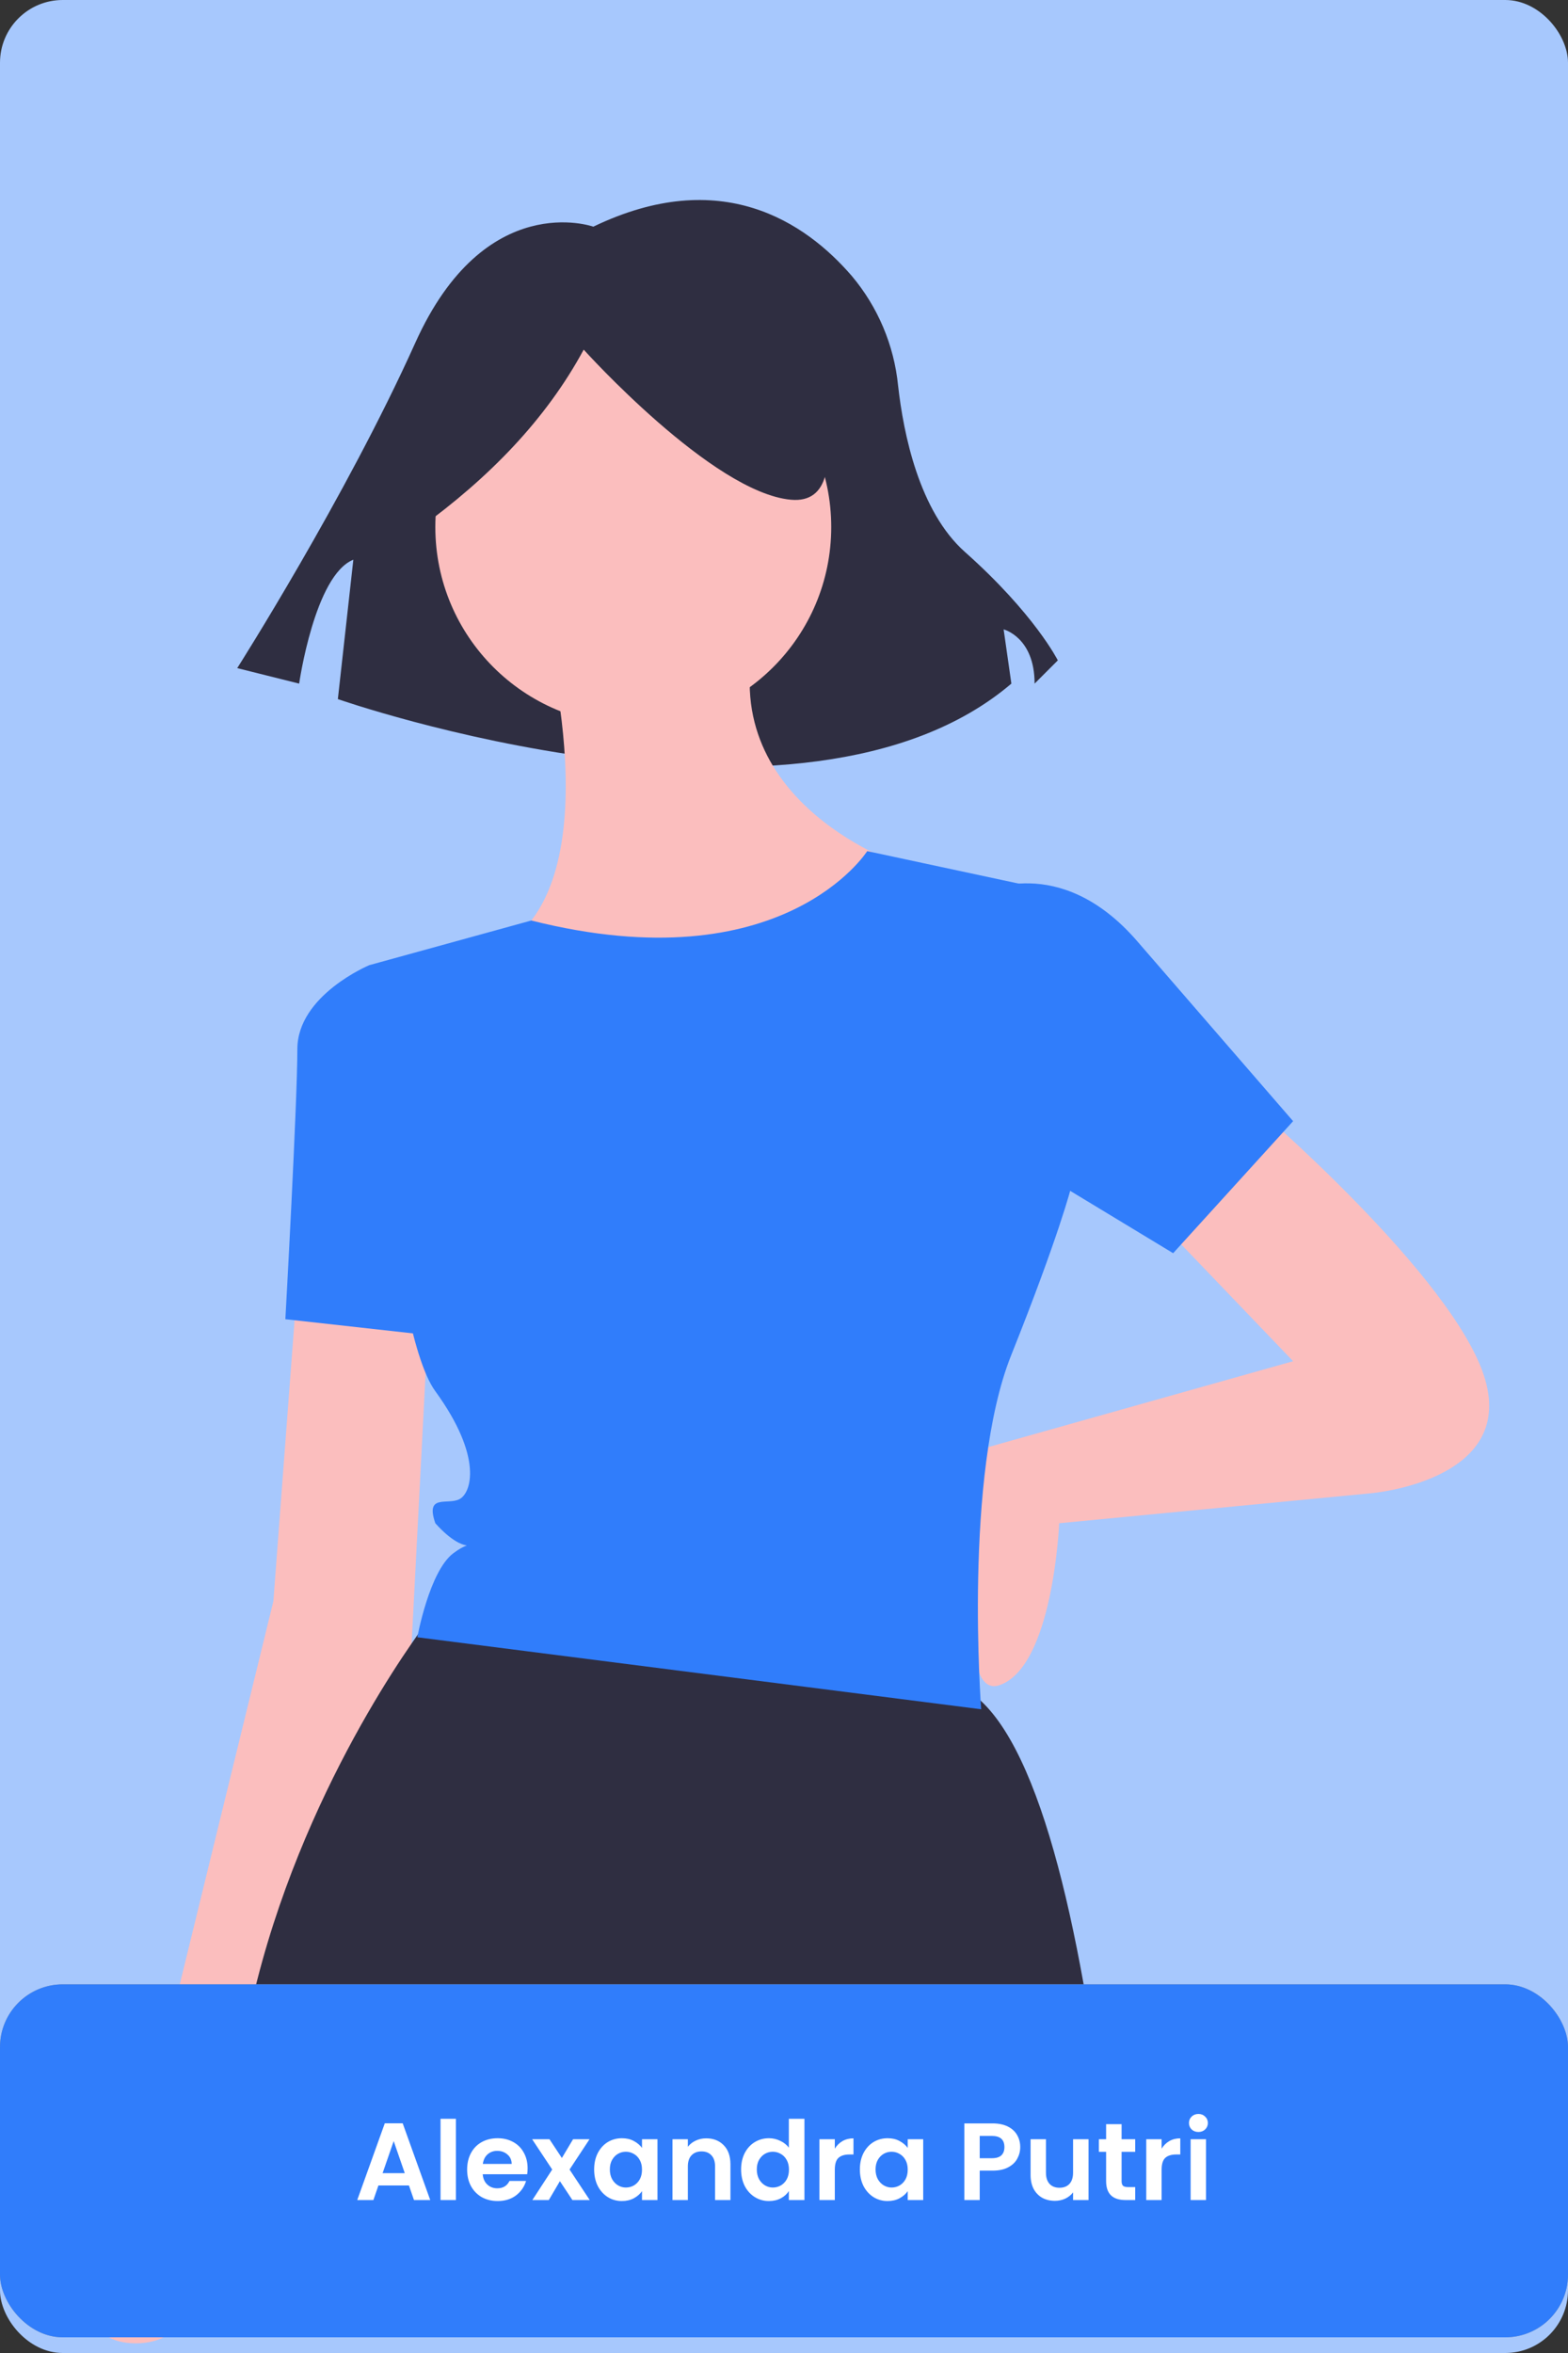 <svg width="400" height="600" viewBox="0 0 400 600" fill="none" xmlns="http://www.w3.org/2000/svg">
<rect x="0" y="0" width="400" height="600" fill="#333333" stroke="none"/>
<rect width="400" height="600" rx="16" fill="#A7C8FD"/>
<path d="M151.36 57.8C151.36 57.8 123.711 47.925 105.938 87.423C88.164 126.92 60.515 170.368 60.515 170.368L76.314 174.318C76.314 174.318 80.264 146.669 90.138 142.719L86.189 178.267C86.189 178.267 204.681 219.74 258.003 174.318L256.028 160.493C256.028 160.493 263.927 162.468 263.927 174.318L269.852 168.393C269.852 168.393 263.928 156.544 246.154 140.745C234.488 130.375 230.479 110.646 229.101 98.312C228.069 88.013 223.948 78.265 217.279 70.349C205.468 56.66 183.945 42.111 151.36 57.8Z" fill="#2F2E41"/>
<path d="M319.165 281.301C319.165 281.301 371.194 325.678 378.845 351.692C386.496 377.706 349.77 380.767 349.77 380.767L270.198 388.418C270.198 388.418 268.668 425.144 254.895 429.734C241.123 434.325 252.099 369.003 252.099 369.003L329.877 347.101L294.682 310.376L319.165 281.301Z" fill="#FBBEBE"/>
<path d="M75.858 327.208L69.737 408.311L36.071 546.033C36.071 546.033 7.486 595.97 33.5 597.5C59.514 599.03 55.965 550.623 55.965 550.623L104.932 420.553L109.523 331.799L75.858 327.208Z" fill="#FBBEBE"/>
<path d="M161.551 184.896C189.44 184.896 212.049 162.287 212.049 134.398C212.049 106.509 189.44 83.9 161.551 83.9C133.662 83.9 111.053 106.509 111.053 134.398C111.053 162.287 133.662 184.896 161.551 184.896Z" fill="#FBBEBE"/>
<path d="M138.597 158.882C138.597 158.882 156.96 224.682 127.886 241.515C98.811 258.348 201.337 270.59 228.881 220.092C228.881 220.092 179.914 203.259 193.686 158.882H138.597Z" fill="#FBBEBE"/>
<path d="M103.402 249.166L94.22 246.106C94.22 246.106 75.857 253.757 75.857 267.529C75.857 281.301 72.797 336.39 72.797 336.39L114.113 340.981L103.402 249.166Z" fill="#307DFB"/>
<path d="M283.239 554.298C226.749 562.666 144.415 569.424 59.03 557.68C59.023 556.836 59.023 556.014 59.023 555.212C59.023 550.437 59.206 545.716 59.571 541.049C63.945 483.581 93.551 435.671 105.007 419.068C105.583 418.224 106.118 417.464 106.596 416.789C108.445 414.194 109.521 412.823 109.521 412.823C109.521 412.823 198.275 411.374 244.182 429.736C246.395 430.665 248.421 431.99 250.159 433.645C267.276 449.44 277.332 500.719 283.239 554.298Z" fill="#2F2E41"/>
<path d="M250.305 227.743C250.305 227.743 270.198 217.031 290.091 239.985L329.877 285.892L299.273 319.557L241.124 284.362L250.305 227.743Z" fill="#307DFB"/>
<path d="M106.984 134.718C124.86 121.781 139.331 106.879 148.903 89.153C148.903 89.153 181.71 125.605 201.759 127.428C221.807 129.25 203.581 83.685 203.581 83.685L167.129 74.572L132.5 78.218L105.161 96.444L106.984 134.718Z" fill="#2F2E41"/>
<path d="M221.23 217.031C221.23 217.031 199.816 250.89 135.541 234.726L99.068 244.771L94.221 246.106C94.221 246.106 98.811 337.92 111.053 354.753C123.295 371.585 120.235 380.767 117.174 382.297C114.114 383.827 108.437 380.857 111.053 388.418C119.418 397.751 121.765 391.479 115.644 396.069C109.523 400.66 106.462 417.493 106.462 417.493L250.305 435.856C250.305 435.856 245.714 376.176 257.956 345.571C270.198 314.967 273.259 302.725 273.259 302.725L264.077 226.213L221.23 217.031Z" fill="#307DFB"/>
<rect y="506" width="400" height="90" rx="16" fill="#949393"/>
<rect y="506" width="400" height="90" rx="16" fill="#307DFB"/>
<path d="M104.322 557.276H96.538L95.25 561H91.134L98.162 541.428H102.726L109.754 561H105.61L104.322 557.276ZM103.258 554.14L100.43 545.964L97.602 554.14H103.258ZM116.301 540.28V561H112.381V540.28H116.301ZM134.594 552.908C134.594 553.468 134.557 553.972 134.482 554.42H123.142C123.236 555.54 123.628 556.417 124.318 557.052C125.009 557.687 125.858 558.004 126.866 558.004C128.322 558.004 129.358 557.379 129.974 556.128H134.202C133.754 557.621 132.896 558.853 131.626 559.824C130.357 560.776 128.798 561.252 126.95 561.252C125.457 561.252 124.113 560.925 122.918 560.272C121.742 559.6 120.818 558.657 120.146 557.444C119.493 556.231 119.166 554.831 119.166 553.244C119.166 551.639 119.493 550.229 120.146 549.016C120.8 547.803 121.714 546.869 122.89 546.216C124.066 545.563 125.42 545.236 126.95 545.236C128.425 545.236 129.741 545.553 130.898 546.188C132.074 546.823 132.98 547.728 133.614 548.904C134.268 550.061 134.594 551.396 134.594 552.908ZM130.534 551.788C130.516 550.78 130.152 549.977 129.442 549.38C128.733 548.764 127.865 548.456 126.838 548.456C125.868 548.456 125.046 548.755 124.374 549.352C123.721 549.931 123.32 550.743 123.17 551.788H130.534ZM146.023 561L142.831 556.184L140.003 561H135.803L140.871 553.216L135.747 545.488H140.171L143.335 550.276L146.191 545.488H150.391L145.295 553.216L150.447 561H146.023ZM151.569 553.188C151.569 551.62 151.877 550.229 152.493 549.016C153.127 547.803 153.977 546.869 155.041 546.216C156.123 545.563 157.327 545.236 158.653 545.236C159.81 545.236 160.818 545.469 161.677 545.936C162.554 546.403 163.254 546.991 163.777 547.7V545.488H167.725V561H163.777V558.732C163.273 559.46 162.573 560.067 161.677 560.552C160.799 561.019 159.782 561.252 158.625 561.252C157.318 561.252 156.123 560.916 155.041 560.244C153.977 559.572 153.127 558.629 152.493 557.416C151.877 556.184 151.569 554.775 151.569 553.188ZM163.777 553.244C163.777 552.292 163.59 551.48 163.217 550.808C162.843 550.117 162.339 549.595 161.705 549.24C161.07 548.867 160.389 548.68 159.661 548.68C158.933 548.68 158.261 548.857 157.645 549.212C157.029 549.567 156.525 550.089 156.133 550.78C155.759 551.452 155.573 552.255 155.573 553.188C155.573 554.121 155.759 554.943 156.133 555.652C156.525 556.343 157.029 556.875 157.645 557.248C158.279 557.621 158.951 557.808 159.661 557.808C160.389 557.808 161.07 557.631 161.705 557.276C162.339 556.903 162.843 556.38 163.217 555.708C163.59 555.017 163.777 554.196 163.777 553.244ZM180.149 545.264C181.997 545.264 183.49 545.852 184.629 547.028C185.768 548.185 186.337 549.809 186.337 551.9V561H182.417V552.432C182.417 551.2 182.109 550.257 181.493 549.604C180.877 548.932 180.037 548.596 178.973 548.596C177.89 548.596 177.032 548.932 176.397 549.604C175.781 550.257 175.473 551.2 175.473 552.432V561H171.553V545.488H175.473V547.42C175.996 546.748 176.658 546.225 177.461 545.852C178.282 545.46 179.178 545.264 180.149 545.264ZM189.057 553.188C189.057 551.62 189.365 550.229 189.981 549.016C190.615 547.803 191.474 546.869 192.557 546.216C193.639 545.563 194.843 545.236 196.169 545.236C197.177 545.236 198.138 545.46 199.053 545.908C199.967 546.337 200.695 546.916 201.237 547.644V540.28H205.213V561H201.237V558.704C200.751 559.469 200.07 560.085 199.193 560.552C198.315 561.019 197.298 561.252 196.141 561.252C194.834 561.252 193.639 560.916 192.557 560.244C191.474 559.572 190.615 558.629 189.981 557.416C189.365 556.184 189.057 554.775 189.057 553.188ZM201.265 553.244C201.265 552.292 201.078 551.48 200.705 550.808C200.331 550.117 199.827 549.595 199.193 549.24C198.558 548.867 197.877 548.68 197.149 548.68C196.421 548.68 195.749 548.857 195.133 549.212C194.517 549.567 194.013 550.089 193.621 550.78C193.247 551.452 193.061 552.255 193.061 553.188C193.061 554.121 193.247 554.943 193.621 555.652C194.013 556.343 194.517 556.875 195.133 557.248C195.767 557.621 196.439 557.808 197.149 557.808C197.877 557.808 198.558 557.631 199.193 557.276C199.827 556.903 200.331 556.38 200.705 555.708C201.078 555.017 201.265 554.196 201.265 553.244ZM212.961 547.896C213.465 547.075 214.119 546.431 214.921 545.964C215.743 545.497 216.676 545.264 217.721 545.264V549.38H216.685C215.453 549.38 214.52 549.669 213.885 550.248C213.269 550.827 212.961 551.835 212.961 553.272V561H209.041V545.488H212.961V547.896ZM219.354 553.188C219.354 551.62 219.662 550.229 220.278 549.016C220.912 547.803 221.762 546.869 222.826 546.216C223.908 545.563 225.112 545.236 226.438 545.236C227.595 545.236 228.603 545.469 229.462 545.936C230.339 546.403 231.039 546.991 231.562 547.7V545.488H235.51V561H231.562V558.732C231.058 559.46 230.358 560.067 229.462 560.552C228.584 561.019 227.567 561.252 226.41 561.252C225.103 561.252 223.908 560.916 222.826 560.244C221.762 559.572 220.912 558.629 220.278 557.416C219.662 556.184 219.354 554.775 219.354 553.188ZM231.562 553.244C231.562 552.292 231.375 551.48 231.002 550.808C230.628 550.117 230.124 549.595 229.49 549.24C228.855 548.867 228.174 548.68 227.446 548.68C226.718 548.68 226.046 548.857 225.43 549.212C224.814 549.567 224.31 550.089 223.918 550.78C223.544 551.452 223.358 552.255 223.358 553.188C223.358 554.121 223.544 554.943 223.918 555.652C224.31 556.343 224.814 556.875 225.43 557.248C226.064 557.621 226.736 557.808 227.446 557.808C228.174 557.808 228.855 557.631 229.49 557.276C230.124 556.903 230.628 556.38 231.002 555.708C231.375 555.017 231.562 554.196 231.562 553.244ZM260.262 547.504C260.262 548.549 260.01 549.529 259.506 550.444C259.021 551.359 258.246 552.096 257.182 552.656C256.137 553.216 254.811 553.496 253.206 553.496H249.93V561H246.01V541.456H253.206C254.718 541.456 256.006 541.717 257.07 542.24C258.134 542.763 258.927 543.481 259.45 544.396C259.991 545.311 260.262 546.347 260.262 547.504ZM253.038 550.332C254.121 550.332 254.923 550.089 255.446 549.604C255.969 549.1 256.23 548.4 256.23 547.504C256.23 545.6 255.166 544.648 253.038 544.648H249.93V550.332H253.038ZM277.689 545.488V561H273.741V559.04C273.237 559.712 272.575 560.244 271.753 560.636C270.951 561.009 270.073 561.196 269.121 561.196C267.908 561.196 266.835 560.944 265.901 560.44C264.968 559.917 264.231 559.161 263.689 558.172C263.167 557.164 262.905 555.969 262.905 554.588V545.488H266.825V554.028C266.825 555.26 267.133 556.212 267.749 556.884C268.365 557.537 269.205 557.864 270.269 557.864C271.352 557.864 272.201 557.537 272.817 556.884C273.433 556.212 273.741 555.26 273.741 554.028V545.488H277.689ZM286.121 548.708V556.212C286.121 556.735 286.242 557.117 286.485 557.36C286.746 557.584 287.176 557.696 287.773 557.696H289.593V561H287.129C283.825 561 282.173 559.395 282.173 556.184V548.708H280.325V545.488H282.173V541.652H286.121V545.488H289.593V548.708H286.121ZM296.332 547.896C296.836 547.075 297.49 546.431 298.292 545.964C299.114 545.497 300.047 545.264 301.092 545.264V549.38H300.056C298.824 549.38 297.891 549.669 297.256 550.248C296.64 550.827 296.332 551.835 296.332 553.272V561H292.412V545.488H296.332V547.896ZM305.721 543.64C305.03 543.64 304.451 543.425 303.985 542.996C303.537 542.548 303.313 541.997 303.313 541.344C303.313 540.691 303.537 540.149 303.985 539.72C304.451 539.272 305.03 539.048 305.721 539.048C306.411 539.048 306.981 539.272 307.429 539.72C307.895 540.149 308.129 540.691 308.129 541.344C308.129 541.997 307.895 542.548 307.429 542.996C306.981 543.425 306.411 543.64 305.721 543.64ZM307.653 545.488V561H303.733V545.488H307.653Z" fill="white"/>
</svg>
